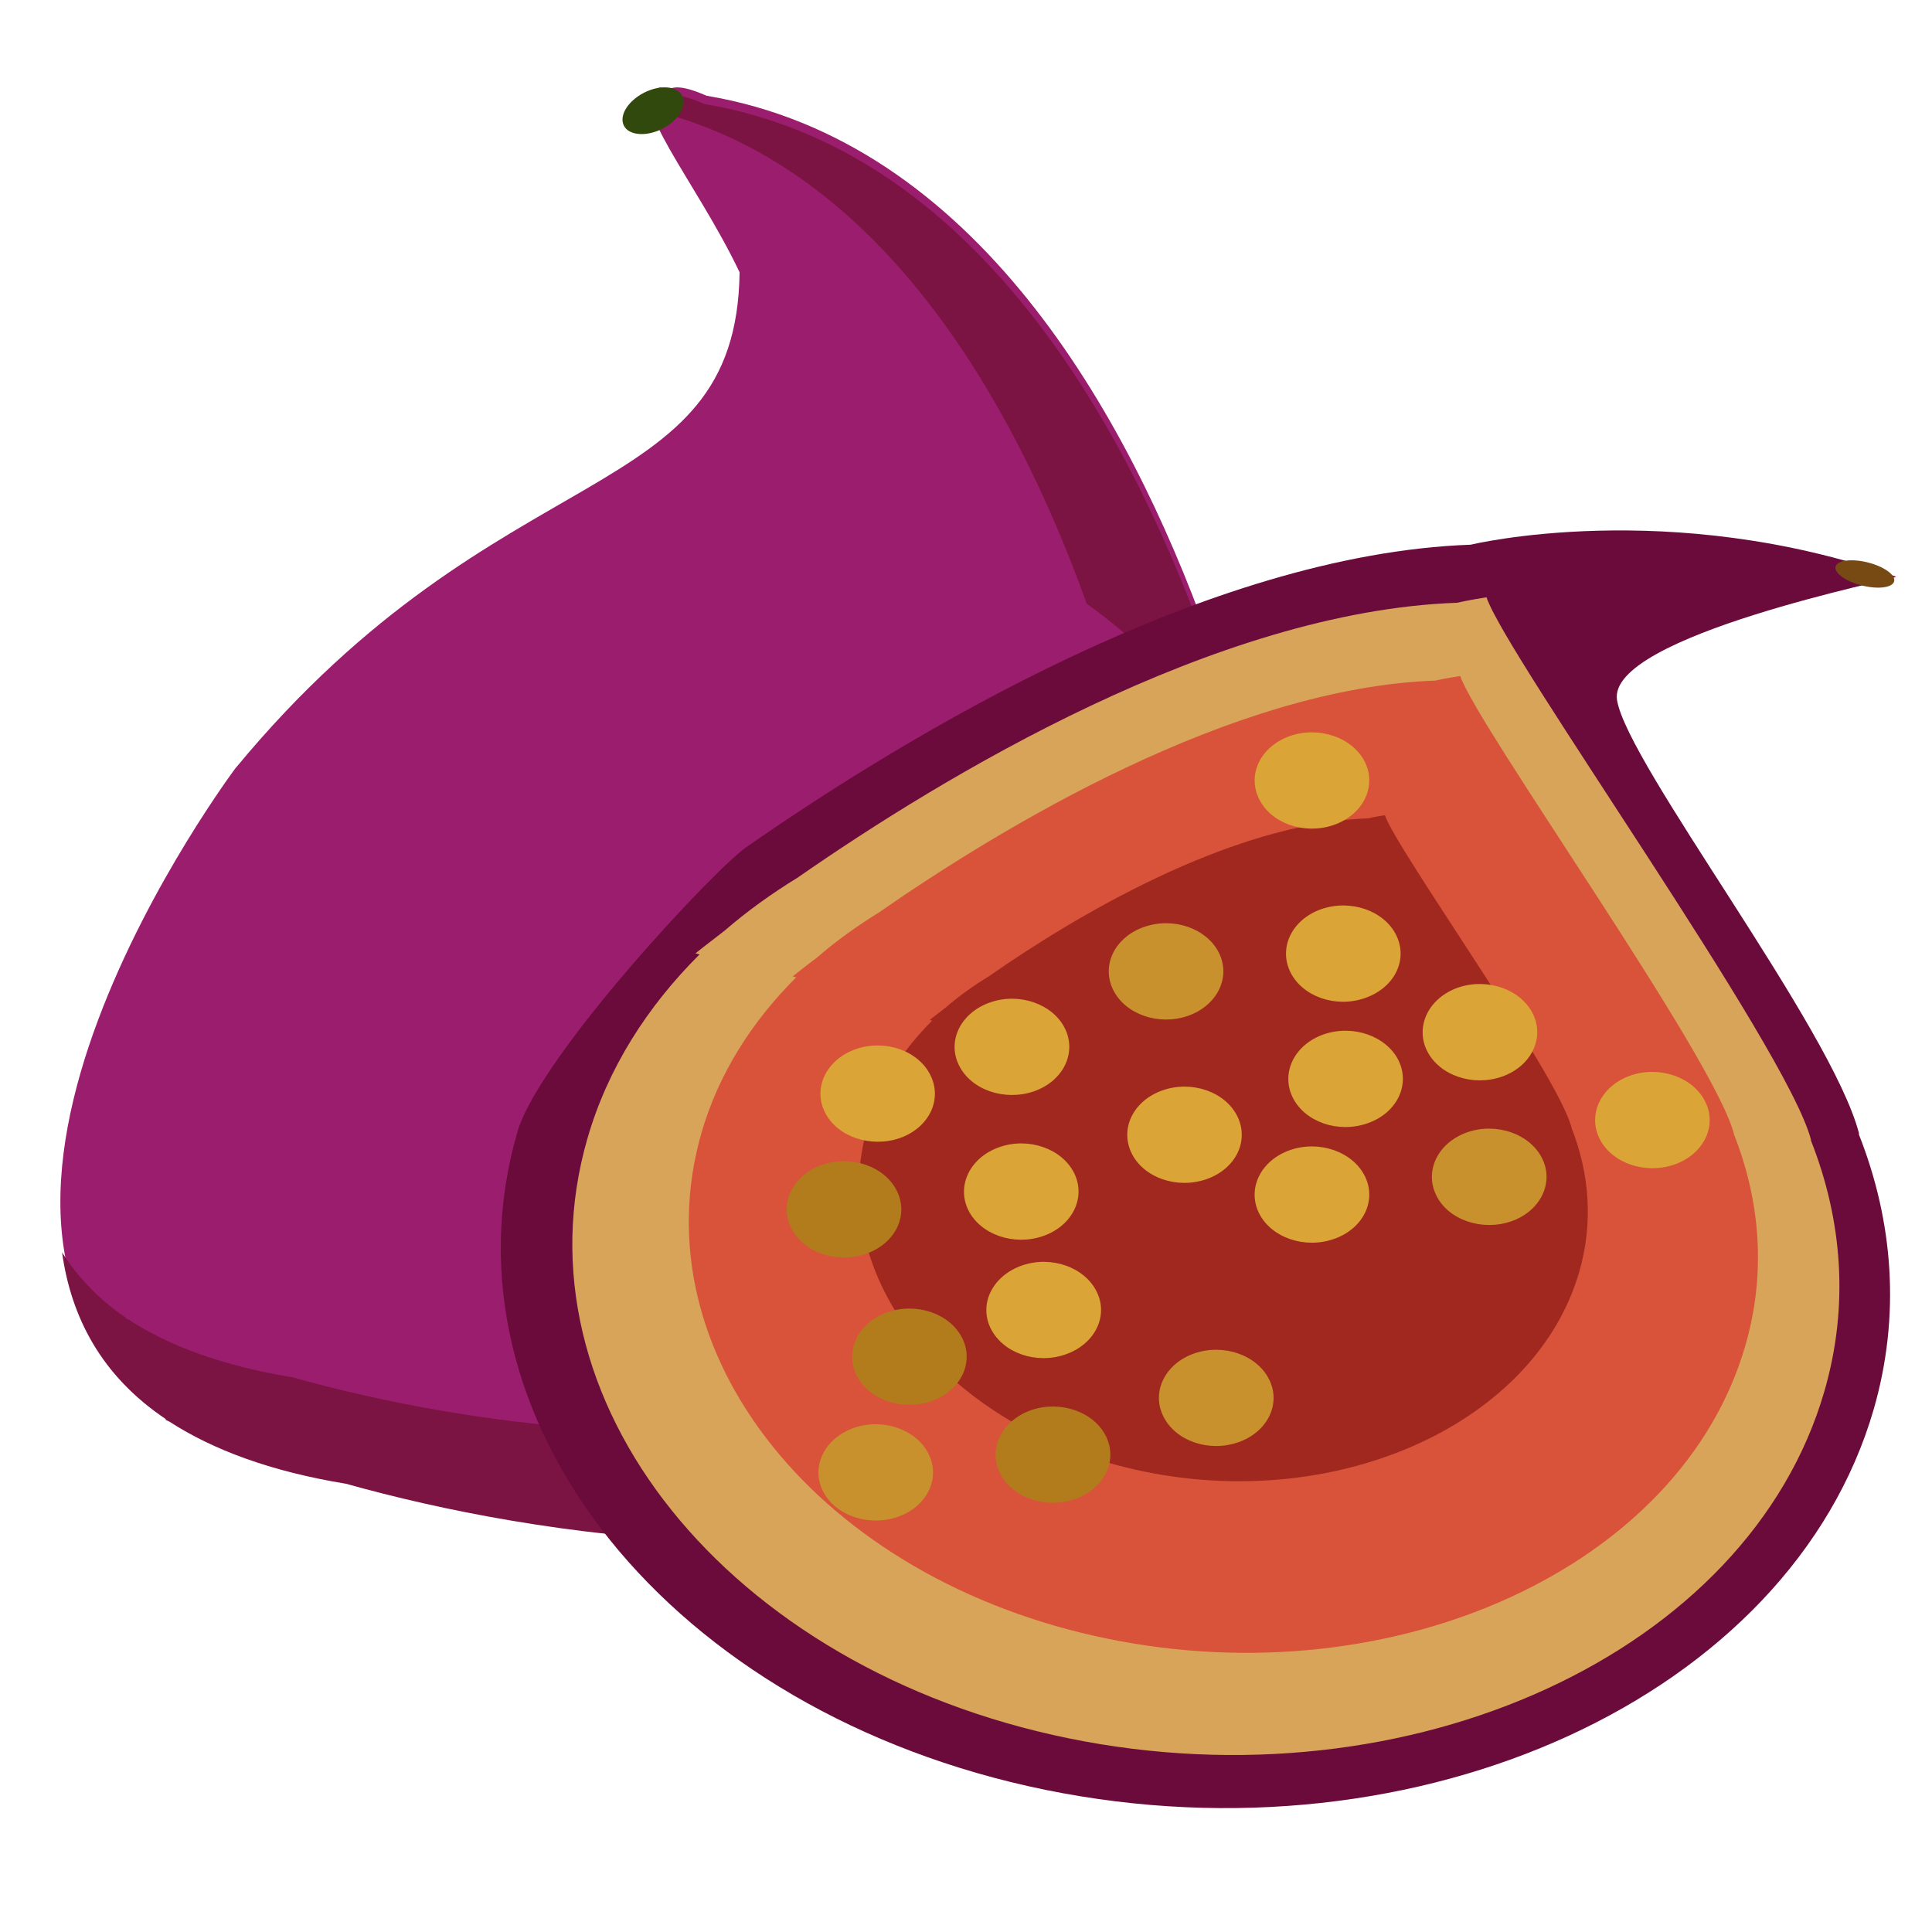 <?xml version="1.0" encoding="utf-8"?>
<!-- Generator: Adobe Illustrator 16.0.0, SVG Export Plug-In . SVG Version: 6.00 Build 0)  -->
<!DOCTYPE svg PUBLIC "-//W3C//DTD SVG 1.1//EN" "http://www.w3.org/Graphics/SVG/1.1/DTD/svg11.dtd">
<svg version="1.1" id="Layer_1" xmlns="http://www.w3.org/2000/svg" xmlns:xlink="http://www.w3.org/1999/xlink" x="0px" y="0px"
	 width="32px" height="32px" viewBox="0 0 32 32" enable-background="new 0 0 32 32" xml:space="preserve">
<path fill="#9B1E6E" d="M22.147,12.709l-0.004,0.001c-0.544-0.814-1.275-1.534-2.13-2.15c-1.34-3.731-3.877-8.23-8.308-8.974
	c-0.181-0.079-0.357-0.139-0.492-0.139c-0.058,0-0.105,0.021-0.16,0.025c-0.05-0.004-0.094-0.023-0.145-0.025
	c0,0,0.022,0.017,0.051,0.039C10.306,1.586,11.532,3,12.25,4.51c-0.053,3.938-3.956,2.903-8.337,8.199H3.911
	c0,0-5.719,7.599-1.125,10.663H2.761c0,0,0.032,0.014,0.077,0.037c0.715,0.462,1.666,0.825,2.925,1.029
	c3.146,0.878,8.476,1.713,14.573-0.008c1.13-0.186,2.01-0.499,2.695-0.901c0.007,0,0.015-0.003,0.022-0.006h-0.01
	C28.06,20.563,22.147,12.709,22.147,12.709z"/>
<path fill="#7C1443" d="M22.117,12.845l-0.004,0.002c-0.544-0.814-1.275-1.532-2.131-2.151c-1.34-3.731-3.876-8.226-8.308-8.972
	c-0.181-0.079-0.356-0.14-0.493-0.14c-0.057,0-0.105,0.021-0.159,0.023c-0.05-0.002-0.095-0.021-0.145-0.023
	c0,0,0.021,0.018,0.05,0.041c-0.159,0.022-0.31,0.07-0.445,0.133c3.992,0.767,6.295,4.841,7.517,8.24
	c0.79,0.572,1.464,1.232,1.966,1.983h0.005c0,0,5.458,7.252,0.826,9.985h0.009c-0.006,0.003-0.014,0.005-0.02,0.009
	c-0.633,0.37-1.445,0.657-2.49,0.832c-5.629,1.588-10.551,0.816-13.455,0.004c-1.162-0.19-2.04-0.521-2.7-0.948
	c-0.042-0.021-0.072-0.035-0.072-0.035h0.023c-0.469-0.313-0.806-0.684-1.063-1.084c0.148,1.063,0.644,2.044,1.726,2.766H2.73
	c0,0,0.031,0.014,0.078,0.038c0.715,0.462,1.665,0.822,2.924,1.028c3.146,0.88,8.477,1.713,14.573-0.006
	c1.131-0.19,2.01-0.502,2.696-0.902c0.005-0.002,0.014-0.005,0.021-0.008h-0.01C28.029,20.699,22.117,12.845,22.117,12.845z"/>
<path fill="#6B0B3B" d="M12.389,14.012c2.625-1.823,7.587-4.835,11.97-4.99c0,0,3.278-0.795,7.045,0.53
	c0.077,0.026-4.795,0.975-4.621,2.044c0.176,1.069,3.549,5.415,4.009,7.179c0.001,0.004-0.004,0.008-0.004,0.012
	c0.572,1.446,0.693,3.005,0.247,4.554c-1.375,4.748-7.516,7.571-13.722,6.304C11.11,28.377,7.195,23.499,8.569,18.75
	C8.936,17.484,11.916,14.305,12.389,14.012z"/>
<path fill="#D8A459" d="M29.994,18.888c0-0.004,0.002-0.008,0.001-0.012c-0.398-1.528-5.045-8.004-5.374-8.983
	c-0.308,0.048-0.49,0.091-0.49,0.091c-3.999,0.139-8.524,2.887-10.918,4.551c-0.431,0.265-0.838,0.556-1.208,0.877
	c-0.302,0.231-0.487,0.379-0.487,0.379s0.027,0.005,0.069,0.017c-0.871,0.867-1.524,1.894-1.857,3.048
	c-1.253,4.332,2.314,8.78,7.974,9.937c5.659,1.154,11.262-1.42,12.514-5.751C30.628,21.627,30.515,20.207,29.994,18.888z"/>
<path fill="#D85339" d="M28.719,18.786c0-0.001,0.004-0.005,0-0.007c-0.335-1.288-4.255-6.755-4.533-7.582
	c-0.259,0.039-0.413,0.076-0.413,0.076c-3.375,0.118-7.194,2.437-9.215,3.84c-0.362,0.225-0.708,0.471-1.02,0.742
	c-0.254,0.192-0.408,0.317-0.408,0.317s0.021,0.007,0.058,0.015c-0.734,0.732-1.286,1.597-1.568,2.572
	c-1.057,3.656,1.954,7.409,6.728,8.384c4.776,0.976,9.504-1.199,10.559-4.852C29.253,21.103,29.16,19.902,28.719,18.786z"/>
<path fill="#A0281F" d="M26.028,18.677c0-0.002,0.002-0.004,0-0.006c-0.228-0.879-2.901-4.605-3.09-5.168
	c-0.178,0.026-0.282,0.052-0.282,0.052c-2.301,0.08-4.905,1.659-6.281,2.618c-0.249,0.152-0.485,0.32-0.697,0.503
	c-0.174,0.134-0.279,0.218-0.279,0.218s0.014,0.006,0.041,0.011c-0.503,0.499-0.878,1.088-1.07,1.754
	c-0.721,2.492,1.334,5.052,4.588,5.716c3.255,0.665,6.478-0.816,7.199-3.309C26.392,20.255,26.327,19.436,26.028,18.677z"/>
<path fill="#DBA437" d="M27.732,19.289c-0.484,0.167-1.038-0.024-1.239-0.43c-0.201-0.407,0.028-0.874,0.513-1.045
	c0.485-0.168,1.04,0.029,1.239,0.434C28.446,18.654,28.216,19.12,27.732,19.289z"/>
<path fill="#C9912D" d="M25.031,20.229c-0.486,0.167-1.043-0.023-1.242-0.43c-0.2-0.407,0.028-0.875,0.514-1.045
	c0.483-0.168,1.04,0.027,1.24,0.434C25.744,19.595,25.512,20.061,25.031,20.229z"/>
<path fill="#DBA437" d="M24.875,17.833c-0.485,0.169-1.04-0.024-1.24-0.43c-0.199-0.407,0.03-0.875,0.514-1.045
	c0.485-0.167,1.041,0.028,1.241,0.435C25.589,17.198,25.359,17.664,24.875,17.833z"/>
<path fill="#DBA437" d="M22.095,20.521c-0.486,0.171-1.042-0.023-1.243-0.429c-0.199-0.408,0.032-0.875,0.516-1.043
	c0.483-0.168,1.037,0.026,1.239,0.433C22.807,19.888,22.578,20.353,22.095,20.521z"/>
<path fill="#DBA437" d="M22.651,18.605c-0.486,0.171-1.04-0.022-1.24-0.428c-0.201-0.408,0.029-0.875,0.514-1.045
	c0.484-0.167,1.039,0.027,1.24,0.434C23.363,17.973,23.133,18.438,22.651,18.605z"/>
<path fill="#DBA437" d="M22.61,16.53c-0.482,0.171-1.037-0.022-1.237-0.428c-0.201-0.409,0.029-0.875,0.513-1.044
	c0.485-0.168,1.041,0.026,1.24,0.432C23.327,15.899,23.096,16.362,22.61,16.53z"/>
<path fill="#C9912D" d="M19.676,16.826c-0.485,0.168-1.039-0.025-1.239-0.432c-0.2-0.407,0.028-0.872,0.513-1.041
	c0.485-0.17,1.04,0.024,1.241,0.432C20.39,16.192,20.16,16.656,19.676,16.826z"/>
<path fill="#DBA437" d="M22.091,13.664c-0.484,0.168-1.038-0.023-1.237-0.432c-0.201-0.406,0.027-0.871,0.514-1.042
	c0.483-0.167,1.038,0.026,1.24,0.433C22.807,13.029,22.576,13.496,22.091,13.664z"/>
<path fill="#DBA437" d="M19.982,19.531c-0.485,0.169-1.04-0.023-1.239-0.43s0.028-0.872,0.514-1.042
	c0.484-0.169,1.038,0.025,1.238,0.432C20.696,18.899,20.465,19.364,19.982,19.531z"/>
<path fill="#DBA437" d="M17.279,20.472c-0.485,0.17-1.04-0.023-1.241-0.429c-0.198-0.406,0.03-0.875,0.516-1.043
	c0.483-0.17,1.037,0.026,1.238,0.431C17.992,19.838,17.761,20.304,17.279,20.472z"/>
<path fill="#DBA437" d="M17.125,18.076c-0.487,0.167-1.042-0.024-1.242-0.432c-0.2-0.406,0.031-0.872,0.517-1.041
	c0.483-0.169,1.039,0.026,1.239,0.432C17.838,17.442,17.609,17.907,17.125,18.076z"/>
<path fill="#B27C1D" d="M14.344,20.767c-0.485,0.168-1.042-0.022-1.241-0.431c-0.201-0.406,0.031-0.873,0.513-1.043
	c0.483-0.168,1.041,0.026,1.24,0.434C15.056,20.134,14.828,20.598,14.344,20.767z"/>
<path fill="#DBA437" d="M14.902,18.851c-0.486,0.166-1.041-0.025-1.241-0.432c-0.2-0.406,0.031-0.873,0.513-1.042
	c0.484-0.169,1.041,0.026,1.238,0.434C15.613,18.216,15.385,18.681,14.902,18.851z"/>
<path fill="#C9912D" d="M20.508,23.889c-0.486,0.169-1.04-0.022-1.24-0.431c-0.201-0.404,0.029-0.873,0.513-1.041
	c0.486-0.168,1.041,0.026,1.241,0.434C21.223,23.255,20.992,23.722,20.508,23.889z"/>
<path fill="#B27C1D" d="M17.805,24.829c-0.486,0.17-1.04-0.021-1.243-0.431c-0.199-0.406,0.032-0.872,0.518-1.042
	c0.481-0.166,1.038,0.026,1.239,0.434C18.518,24.196,18.29,24.66,17.805,24.829z"/>
<path fill="#DBA437" d="M17.649,22.433c-0.485,0.17-1.038-0.023-1.24-0.43c-0.2-0.406,0.03-0.871,0.517-1.042
	c0.482-0.169,1.038,0.025,1.239,0.434C18.365,21.8,18.133,22.266,17.649,22.433z"/>
<path fill="#C9912D" d="M14.87,25.124c-0.487,0.168-1.042-0.024-1.242-0.431c-0.2-0.405,0.03-0.873,0.516-1.043
	c0.481-0.168,1.039,0.027,1.238,0.435C15.581,24.49,15.353,24.956,14.87,25.124z"/>
<path fill="#B27C1D" d="M15.426,23.208c-0.484,0.168-1.041-0.025-1.24-0.431c-0.2-0.407,0.03-0.875,0.515-1.042
	c0.482-0.169,1.038,0.024,1.239,0.433C16.138,22.574,15.909,23.04,15.426,23.208z"/>
<path fill="#32490E" d="M11.301,1.587c0.083,0.165-0.063,0.408-0.331,0.546c-0.267,0.136-0.556,0.11-0.636-0.051
	c-0.084-0.167,0.064-0.407,0.332-0.546C10.934,1.399,11.218,1.423,11.301,1.587z"/>
<ellipse transform="matrix(0.97 0.243 -0.243 0.97 3.236 -7.221)" fill="#774A13" cx="30.889" cy="9.507" rx="0.5" ry="0.197"/>
</svg>
